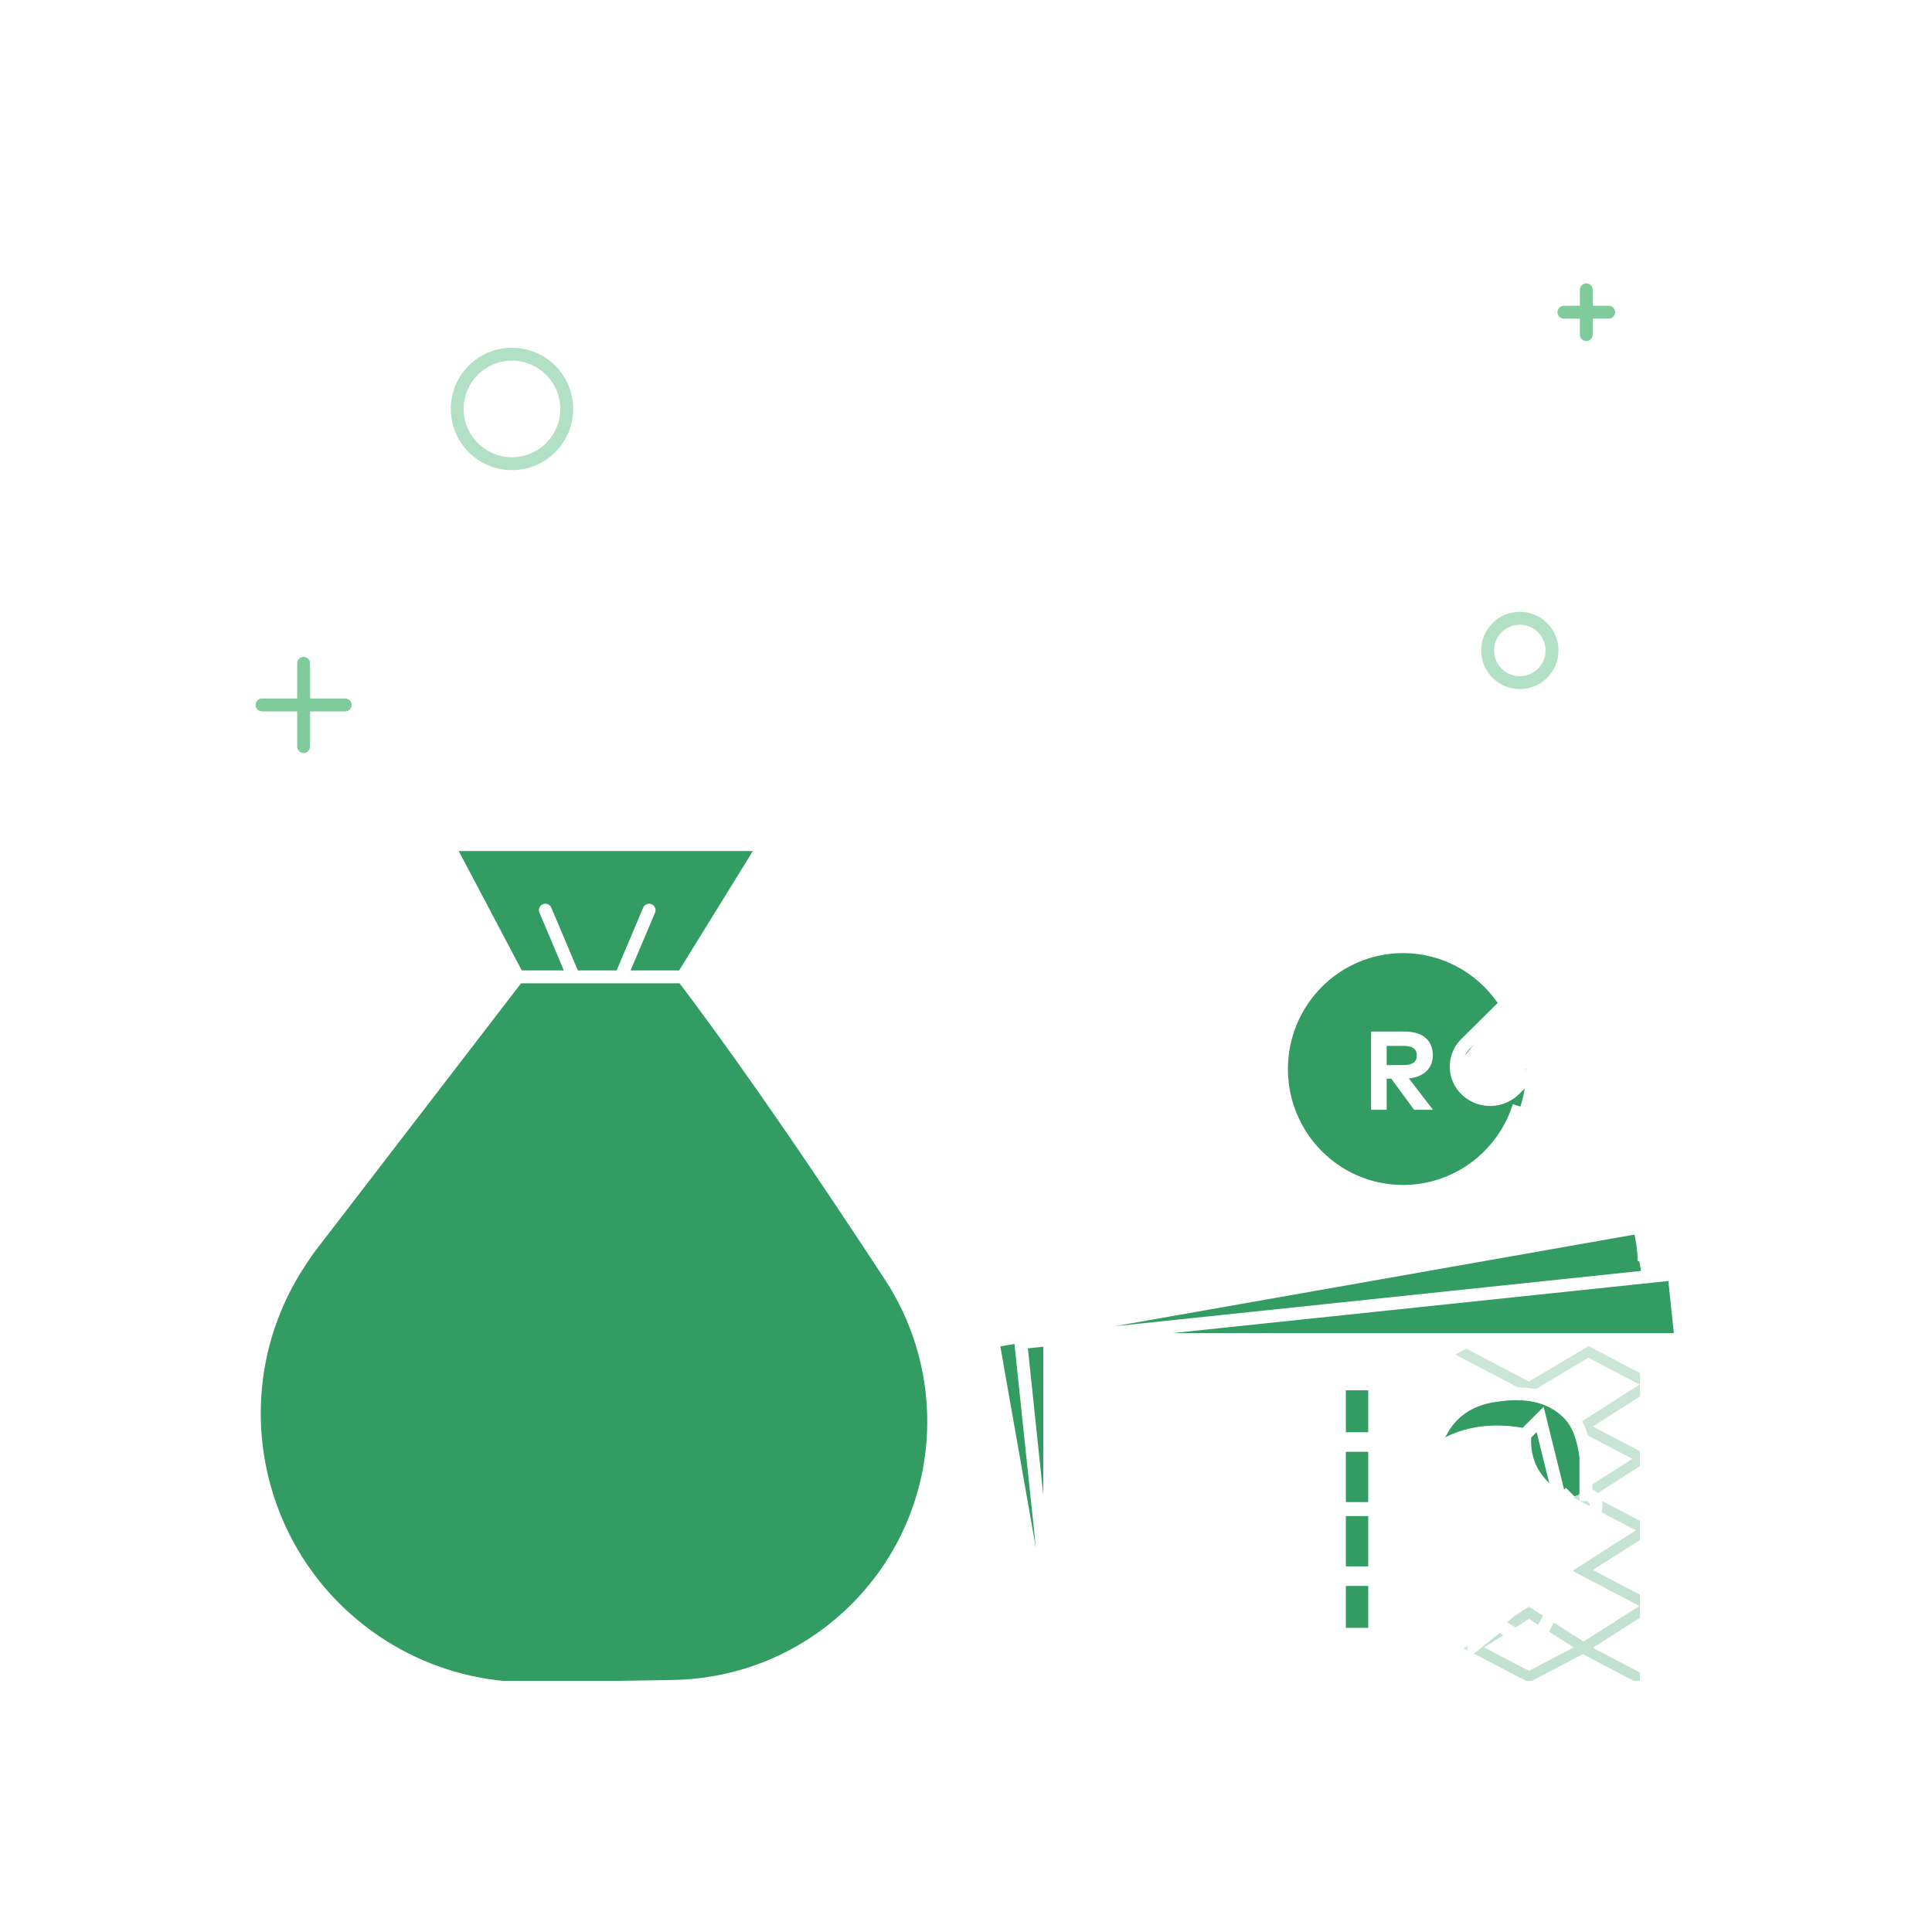 <svg width="300" height="300" viewBox="0 0 300 300" fill="none" xmlns="http://www.w3.org/2000/svg">
<rect x="0" y="0" width="300" height="300" fill="#333333" stroke="none"/>
<g clip-path="url(#clip0)">
<rect width="300" height="300" fill="white"/>
<path fill-rule="evenodd" clip-rule="evenodd" d="M80.419 151.686L47.845 194.056C47.368 194.764 47.009 195.296 46.768 195.654C33.602 215.228 38.796 241.77 58.37 254.937C65.606 259.804 74.159 262.34 82.879 262.203L104.464 261.866C127.194 261.51 145.333 242.795 144.977 220.064C144.855 212.27 142.522 204.671 138.251 198.151C125.352 178.462 114.607 162.973 106.015 151.686L118.697 131.15H69.574L80.419 151.686Z" fill="#339C63"/>
<path fill-rule="evenodd" clip-rule="evenodd" d="M158.457 208.479H154.086L161.483 244.425L158.457 208.479Z" fill="#339C63"/>
<path fill-rule="evenodd" clip-rule="evenodd" d="M162.984 261.249L153.584 208.695L254.56 190.891L255.861 198.27L163 208.139L162.984 261.249Z" fill="#339C63"/>
<path fill-rule="evenodd" clip-rule="evenodd" d="M157.29 208.051L259.261 197.333L260.407 208.229L157.29 208.051Z" fill="#339C63"/>
<path opacity="0.5" d="M254.784 208.643H163.652V262.02H254.784V208.643Z" fill="url(#paint0_linear)" fill-opacity="0.3"/>
<path fill-rule="evenodd" clip-rule="evenodd" d="M212.456 246.264V252.774H208.984V246.264H212.456ZM212.456 235.415V243.226H208.984V235.415H212.456ZM212.456 225.434V233.245H208.984V225.434H212.456ZM212.456 215.887V222.396H208.984V215.887H212.456Z" fill="#339C63"/>
<path fill-rule="evenodd" clip-rule="evenodd" d="M232.594 252.386L238.228 255.527L243.861 245.121L242.32 242.168C240.399 243.865 239.236 244.849 238.833 245.121C238.429 245.392 236.35 247.814 232.594 252.386Z" fill="white"/>
<path fill-rule="evenodd" clip-rule="evenodd" d="M222.92 224.91C225.196 223.184 227.393 222.322 229.512 222.322C232.692 222.322 235.009 222.375 236.677 222.375C238.345 222.375 236.818 224.46 237.362 226.007C237.906 227.553 237.757 227.353 238.833 229.045C239.909 230.737 241.929 232.741 242.698 232.741C243.21 232.741 243.698 232.633 244.162 232.417C245.449 232.182 246.148 231.437 246.26 230.182C246.428 228.3 246.428 228.589 245.78 224.91C245.131 221.23 244.957 219.623 238.883 217.489C232.809 215.354 226.925 217.936 224.922 219.582C223.587 220.679 222.92 222.455 222.92 224.91Z" fill="#339C63"/>
<path d="M178.901 225.174H184.039C186.938 225.174 188.491 226.545 188.491 228.871C188.491 230.867 187.103 232.23 184.768 232.456L188.509 237.325H185.575L182.034 232.49H181.322V237.325H178.901V225.174ZM183.996 227.404H181.322V230.381H183.996C185.315 230.381 186.001 229.895 186.001 228.871C186.001 227.864 185.28 227.404 183.996 227.404Z" fill="white"/>
<path fill-rule="evenodd" clip-rule="evenodd" d="M229.096 254.168L228.287 250.573V248.074L229.702 248.341L232.24 252.386L229.096 254.168Z" fill="white"/>
<g opacity="0.547">
<path opacity="0.547" d="M246.724 209L246.724 209.039L254.657 213.22V216.835L247.332 221.508L254.657 225.351V227.654L247.332 232.327L254.657 236.169V239.11L247.332 243.783L254.656 247.625V251.203L247.376 255.845L247.527 255.942L247.492 255.959L254.656 259.717V261.514L245.78 256.857L237.409 261.25L227.291 255.942L237.409 249.489L245.897 254.902L254.565 249.374L244.163 243.917L254.018 237.631L244.163 232.461L253.47 226.524L244.163 221.642L254.592 214.99L246.651 210.823L237.409 216.325L226 210.349L227.661 209.414L237.409 214.529L246.65 209.044L246.651 209L246.689 209.021L246.724 209ZM237.409 251.376L230.46 255.808L237.409 259.453L244.357 255.808L237.409 251.376Z" fill="#339C63"/>
<path opacity="0.547" d="M246.724 209L246.724 209.039L254.657 213.22V216.835L247.332 221.508L254.657 225.351V227.654L247.332 232.327L254.657 236.169V239.11L247.332 243.783L254.656 247.625V251.203L247.376 255.845L247.527 255.942L247.492 255.959L254.656 259.717V261.514L245.78 256.857L237.409 261.25L227.291 255.942L237.409 249.489L245.897 254.902L254.565 249.374L244.163 243.917L254.018 237.631L244.163 232.461L253.47 226.524L244.163 221.642L254.592 214.99L246.651 210.823L237.409 216.325L226 210.349L227.661 209.414L237.409 214.529L246.65 209.044L246.651 209L246.689 209.021L246.724 209ZM237.409 251.376L230.46 255.808L237.409 259.453L244.357 255.808L237.409 251.376Z" fill="url(#paint1_linear)" fill-opacity="0.3"/>
</g>
<path d="M241.814 240.04H242.81C245.134 240.04 247.116 238.355 247.489 236.06L247.835 233.933C247.977 233.063 247.386 232.243 246.516 232.101C246.432 232.087 246.346 232.081 246.26 232.081V226.298C245.898 223.235 245.018 220.986 243.619 219.551C240.069 215.909 235.235 216.256 232.24 216.679C227.562 217.34 224.455 219.85 222.92 224.211C222.288 227.248 221.954 229.543 221.92 231.098C221.751 238.846 223.597 245.221 227.225 247.531C229.32 248.865 233.613 247.686 235.686 246.791C238.848 245.426 241.06 243.885 242.32 242.168V239.325C240.88 236.731 241.393 234.201 243.861 231.737" stroke="white" stroke-width="2"/>
<path d="M228.287 248.074V250.519L228.822 255.527L232.764 252.37L230.264 248.555" stroke="white" stroke-width="2"/>
<path d="M232.764 252.37L238.227 255.527L243.861 245.053L242.265 242.512L233.049 251.525" stroke="white" stroke-width="2"/>
<path d="M228.287 249.938L224.622 252.365" stroke="white" stroke-width="2"/>
<path d="M222.92 225.24C226.74 222.572 231.361 221.753 236.782 222.784M242.265 232.998C240.188 231.543 238.715 230.006 237.846 228.387C236.977 226.768 236.622 224.9 236.782 222.784L239.155 220.41L242.265 232.998Z" stroke="white" stroke-width="2"/>
<path fill-rule="evenodd" clip-rule="evenodd" d="M218 185C228.493 185 237 176.493 237 166C237 165.773 236.3 167.236 235.897 167.652C234.8 168.785 233.111 170.247 232.476 170.277C229.786 170.4 227.223 168.113 226 166C225.822 165.693 234.094 155.89 233.9 155.594C230.505 150.418 224.652 147 218 147C207.507 147 199 155.507 199 166C199 176.493 207.507 185 218 185Z" fill="#339C63"/>
<path d="M212.901 160.174H218.039C220.938 160.174 222.491 161.545 222.491 163.871C222.491 165.867 221.103 167.23 218.768 167.456L222.509 172.325H219.575L216.034 167.49H215.322V172.325H212.901V160.174ZM217.996 162.404H215.322V165.381H217.996C219.315 165.381 220.001 164.895 220.001 163.871C220.001 162.864 219.28 162.404 217.996 162.404Z" fill="white"/>
<path d="M79.5 73C84.747 73 89 68.747 89 63.5C89 58.253 84.747 54 79.5 54C74.253 54 70 58.253 70 63.5C70 68.747 74.253 73 79.5 73ZM79.5 71C75.358 71 72 67.642 72 63.5C72 59.358 75.358 56 79.5 56C83.642 56 87 59.358 87 63.5C87 67.642 83.642 71 79.5 71ZM236 107C239.314 107 242 104.314 242 101C242 97.686 239.314 95 236 95C232.686 95 230 97.686 230 101C230 104.314 232.686 107 236 107ZM236 105C233.791 105 232 103.209 232 101C232 98.791 233.791 97 236 97C238.209 97 240 98.791 240 101C240 103.209 238.209 105 236 105Z" fill="#B2E0C4"/>
<path d="M246.32 44C246.873 44 247.32 44.448 247.32 45L247.32 47.479L249.8 47.479C250.313 47.479 250.735 47.865 250.793 48.363L250.8 48.479C250.8 49.032 250.352 49.479 249.8 49.479L247.32 49.479L247.32 51.959C247.32 52.472 246.934 52.894 246.437 52.952L246.32 52.959C245.768 52.959 245.32 52.511 245.32 51.959L245.32 49.479L242.841 49.479C242.328 49.479 241.905 49.093 241.848 48.596L241.841 48.479C241.841 47.927 242.289 47.479 242.841 47.479L245.32 47.479L245.32 45C245.32 44.487 245.706 44.065 246.204 44.007L246.32 44ZM47.15 102C47.702 102 48.15 102.448 48.15 103L48.149 108.461L53.612 108.462C54.124 108.462 54.547 108.848 54.605 109.345L54.612 109.462C54.612 110.014 54.164 110.462 53.612 110.462L48.149 110.461L48.15 115.924C48.15 116.436 47.764 116.859 47.266 116.917L47.15 116.924C46.597 116.924 46.15 116.476 46.15 115.924L46.149 110.461L40.688 110.462C40.175 110.462 39.752 110.076 39.695 109.578L39.688 109.462C39.688 108.91 40.136 108.462 40.688 108.462L46.149 108.461L46.15 103C46.15 102.487 46.536 102.064 47.033 102.007L47.15 102Z" fill="#7FCB9C"/>
<path d="M208.671 53.5L187.268 90.953L192.044 90.982C192.557 90.985 192.977 91.374 193.032 91.872L193.038 91.988C193.035 92.501 192.647 92.921 192.149 92.976L192.032 92.982L187.485 92.955L226.753 145.368L230.89 140.292C232.523 138.288 234.931 137.094 237.494 137.005L237.802 137H263.563V139H237.802C235.811 139 233.919 139.86 232.602 141.353L232.426 141.56L226.992 148.229C229.601 149.588 231.899 151.524 233.702 153.918L233.998 154.321L240.535 147.853L241.927 149.28L228.291 162.771C228.252 162.809 228.215 162.848 228.177 162.888C226.679 164.498 226.76 167.026 228.359 168.534C230.028 170.109 232.601 170.137 234.302 168.636L234.469 168.481L248.405 154.865L249.097 155.577C252.321 158.896 256.702 160.81 261.301 160.923L261.733 160.928H263.563V162.928H261.733C256.924 162.928 252.299 161.155 248.719 157.973L248.386 157.671L241.217 164.673L243.691 167.974C249.71 176.368 253.579 183.504 255.282 189.415L255.434 189.388L255.826 191.606C255.925 192.088 256.009 192.56 256.076 193.023L256.8 197.14L260.84 196.715L261.921 207H266L266 261H277.718C278.231 261 278.654 261.386 278.712 261.883L278.718 262C278.718 262.513 278.332 262.936 277.835 262.993L277.718 263H95.858L82.894 263.204C81.238 263.23 79.588 263.161 77.951 263.001L29.112 263C28.559 263 28.112 262.552 28.112 262C28.112 261.487 28.498 261.064 28.995 261.007L29.112 261L68.494 261.002C64.732 259.759 61.136 258.003 57.812 255.767C37.979 242.427 32.571 215.671 45.54 195.699L45.938 195.096L47.052 193.447L78.388 152.686L73.92 152.686C73.407 152.686 72.984 152.3 72.927 151.803L72.92 151.686C72.92 151.173 73.306 150.751 73.803 150.693L73.92 150.686L78.759 150.686L67.915 130.151L118.293 130.15L141.932 92.453C141.712 92.269 141.572 91.99 141.574 91.68C141.576 91.363 141.725 91.082 141.956 90.9L124.551 53.5H208.671ZM23.55 261C24.102 261 24.55 261.448 24.55 262C24.55 262.513 24.164 262.936 23.666 262.993L23.55 263H18.642C18.089 263 17.642 262.552 17.642 262C17.642 261.487 18.028 261.064 18.525 261.007L18.642 261H23.55ZM287.55 261C288.102 261 288.55 261.448 288.55 262C288.55 262.513 288.164 262.936 287.666 262.993L287.55 263H282.642C282.089 263 281.642 262.552 281.642 262C281.642 261.487 282.028 261.064 282.525 261.007L282.642 261H287.55ZM144.144 92.695L119.569 131.882L119.461 131.814L107.226 151.628L108.551 153.386C116.251 163.659 125.563 177.08 136.488 193.648L137.133 194.627L139.087 197.603C143.462 204.282 145.852 212.065 145.977 220.049C146.277 239.228 133.722 255.617 116.273 261.001L162 261L161.999 258.407L153.014 207.447L253.302 189.764C251.802 184.692 248.588 178.56 243.653 171.397L242.879 170.285L242.078 169.157L239.774 166.083L235.853 169.916C233.459 172.255 229.698 172.347 227.195 170.17L227 169.993C224.601 167.729 224.479 163.936 226.728 161.52L226.812 161.431L226.899 161.344L232.562 155.741C229.25 150.94 223.809 148 217.867 148C207.992 148 199.987 156.059 199.987 166C199.987 175.941 207.992 184 217.867 184C225.59 184 232.358 179.026 234.799 171.803L234.912 171.457L236.609 172H241.708C242.257 172 242.702 172.448 242.702 173C242.702 173.513 242.318 173.936 241.824 173.993L241.708 174H236.182C236.149 174 236.117 173.998 236.084 173.995C235.783 174.69 235.445 175.364 235.072 176.012L234.786 176.495H235.748C236.297 176.495 236.742 176.942 236.742 177.495C236.742 178.007 236.358 178.43 235.864 178.488L235.748 178.495H233.761C233.645 178.495 233.534 178.475 233.431 178.438C229.753 183.095 224.089 186 217.867 186C206.895 186 198 177.046 198 166C198 154.954 206.895 146 217.867 146C220.231 146 222.524 146.419 224.662 147.202L225.118 147.375L225.451 146.966L184.974 92.94L144.144 92.695ZM105.516 152.686H80.911L48.674 194.616L47.598 196.213C34.739 215.328 39.812 241.249 58.928 254.107C64.654 257.959 71.225 260.316 78.043 261.001L95.89 261L104.448 260.866C126.626 260.519 144.324 242.258 143.977 220.08C143.858 212.475 141.582 205.061 137.414 198.699C125.834 181.023 115.993 166.738 107.894 155.848L107.445 155.247L106.098 153.452L105.516 152.686ZM264 209H164L163.999 251.153L165.034 261H264V209ZM202.997 251L203.003 253L178.904 253.074L178.897 251.074L202.997 251ZM188.508 245.074V247.074H178.9V245.074H188.508ZM157.524 208.682L155.331 209.07L160.862 240.437L157.524 208.682ZM161.999 209.115L159.608 209.366L161.999 232.124V209.115ZM259.06 198.913L182.118 207H259.91L259.06 198.913ZM253.804 191.705L173.086 205.938L254.806 197.349L254.536 195.816L254.287 195.817C254.287 195.031 254.225 194.207 254.102 193.344L253.856 191.95C253.839 191.869 253.822 191.787 253.804 191.705ZM116.904 132.151H71.233L81.021 150.686H87.556L83.762 141.718C83.562 141.245 83.753 140.706 84.188 140.459L84.293 140.407C84.765 140.207 85.305 140.398 85.552 140.833L85.603 140.938L89.715 150.654C89.72 150.665 89.724 150.676 89.728 150.687H95.749C95.753 150.676 95.757 150.665 95.762 150.654L99.873 140.938C100.089 140.43 100.675 140.192 101.184 140.407C101.693 140.622 101.93 141.209 101.715 141.718L97.919 150.686H105.456L116.904 132.151ZM205.225 55.5H127.688L144.067 90.695L155.625 90.764L148.73 72.106C148.553 71.625 148.768 71.094 149.215 70.868L149.322 70.821C149.803 70.643 150.333 70.859 150.56 71.305L150.606 71.412L157.732 90.697C157.742 90.724 157.751 90.751 157.758 90.778L169.701 90.849C169.715 90.784 169.734 90.718 169.762 90.654L173.873 80.938C174.089 80.43 174.675 80.192 175.184 80.407C175.693 80.622 175.93 81.209 175.715 81.718L171.845 90.861L184.973 90.94L205.225 55.5Z" fill="white"/>
</g>
<defs>
<linearGradient id="paint0_linear" x1="209.218" y1="208.643" x2="209.218" y2="277.554" gradientUnits="userSpaceOnUse">
<stop stop-color="white"/>
<stop offset="0.396" stop-color="white" stop-opacity="0.4"/>
<stop offset="0.755" stop-color="white" stop-opacity="0"/>
<stop offset="1" stop-color="white" stop-opacity="0"/>
</linearGradient>
<linearGradient id="paint1_linear" x1="240.328" y1="209" x2="240.328" y2="276.798" gradientUnits="userSpaceOnUse">
<stop stop-color="white"/>
<stop offset="0.396" stop-color="white" stop-opacity="0.4"/>
<stop offset="0.755" stop-color="white" stop-opacity="0"/>
<stop offset="1" stop-color="white" stop-opacity="0"/>
</linearGradient>
<clipPath id="clip0">
<rect width="300" height="300" fill="white"/>
</clipPath>
</defs>
</svg>
